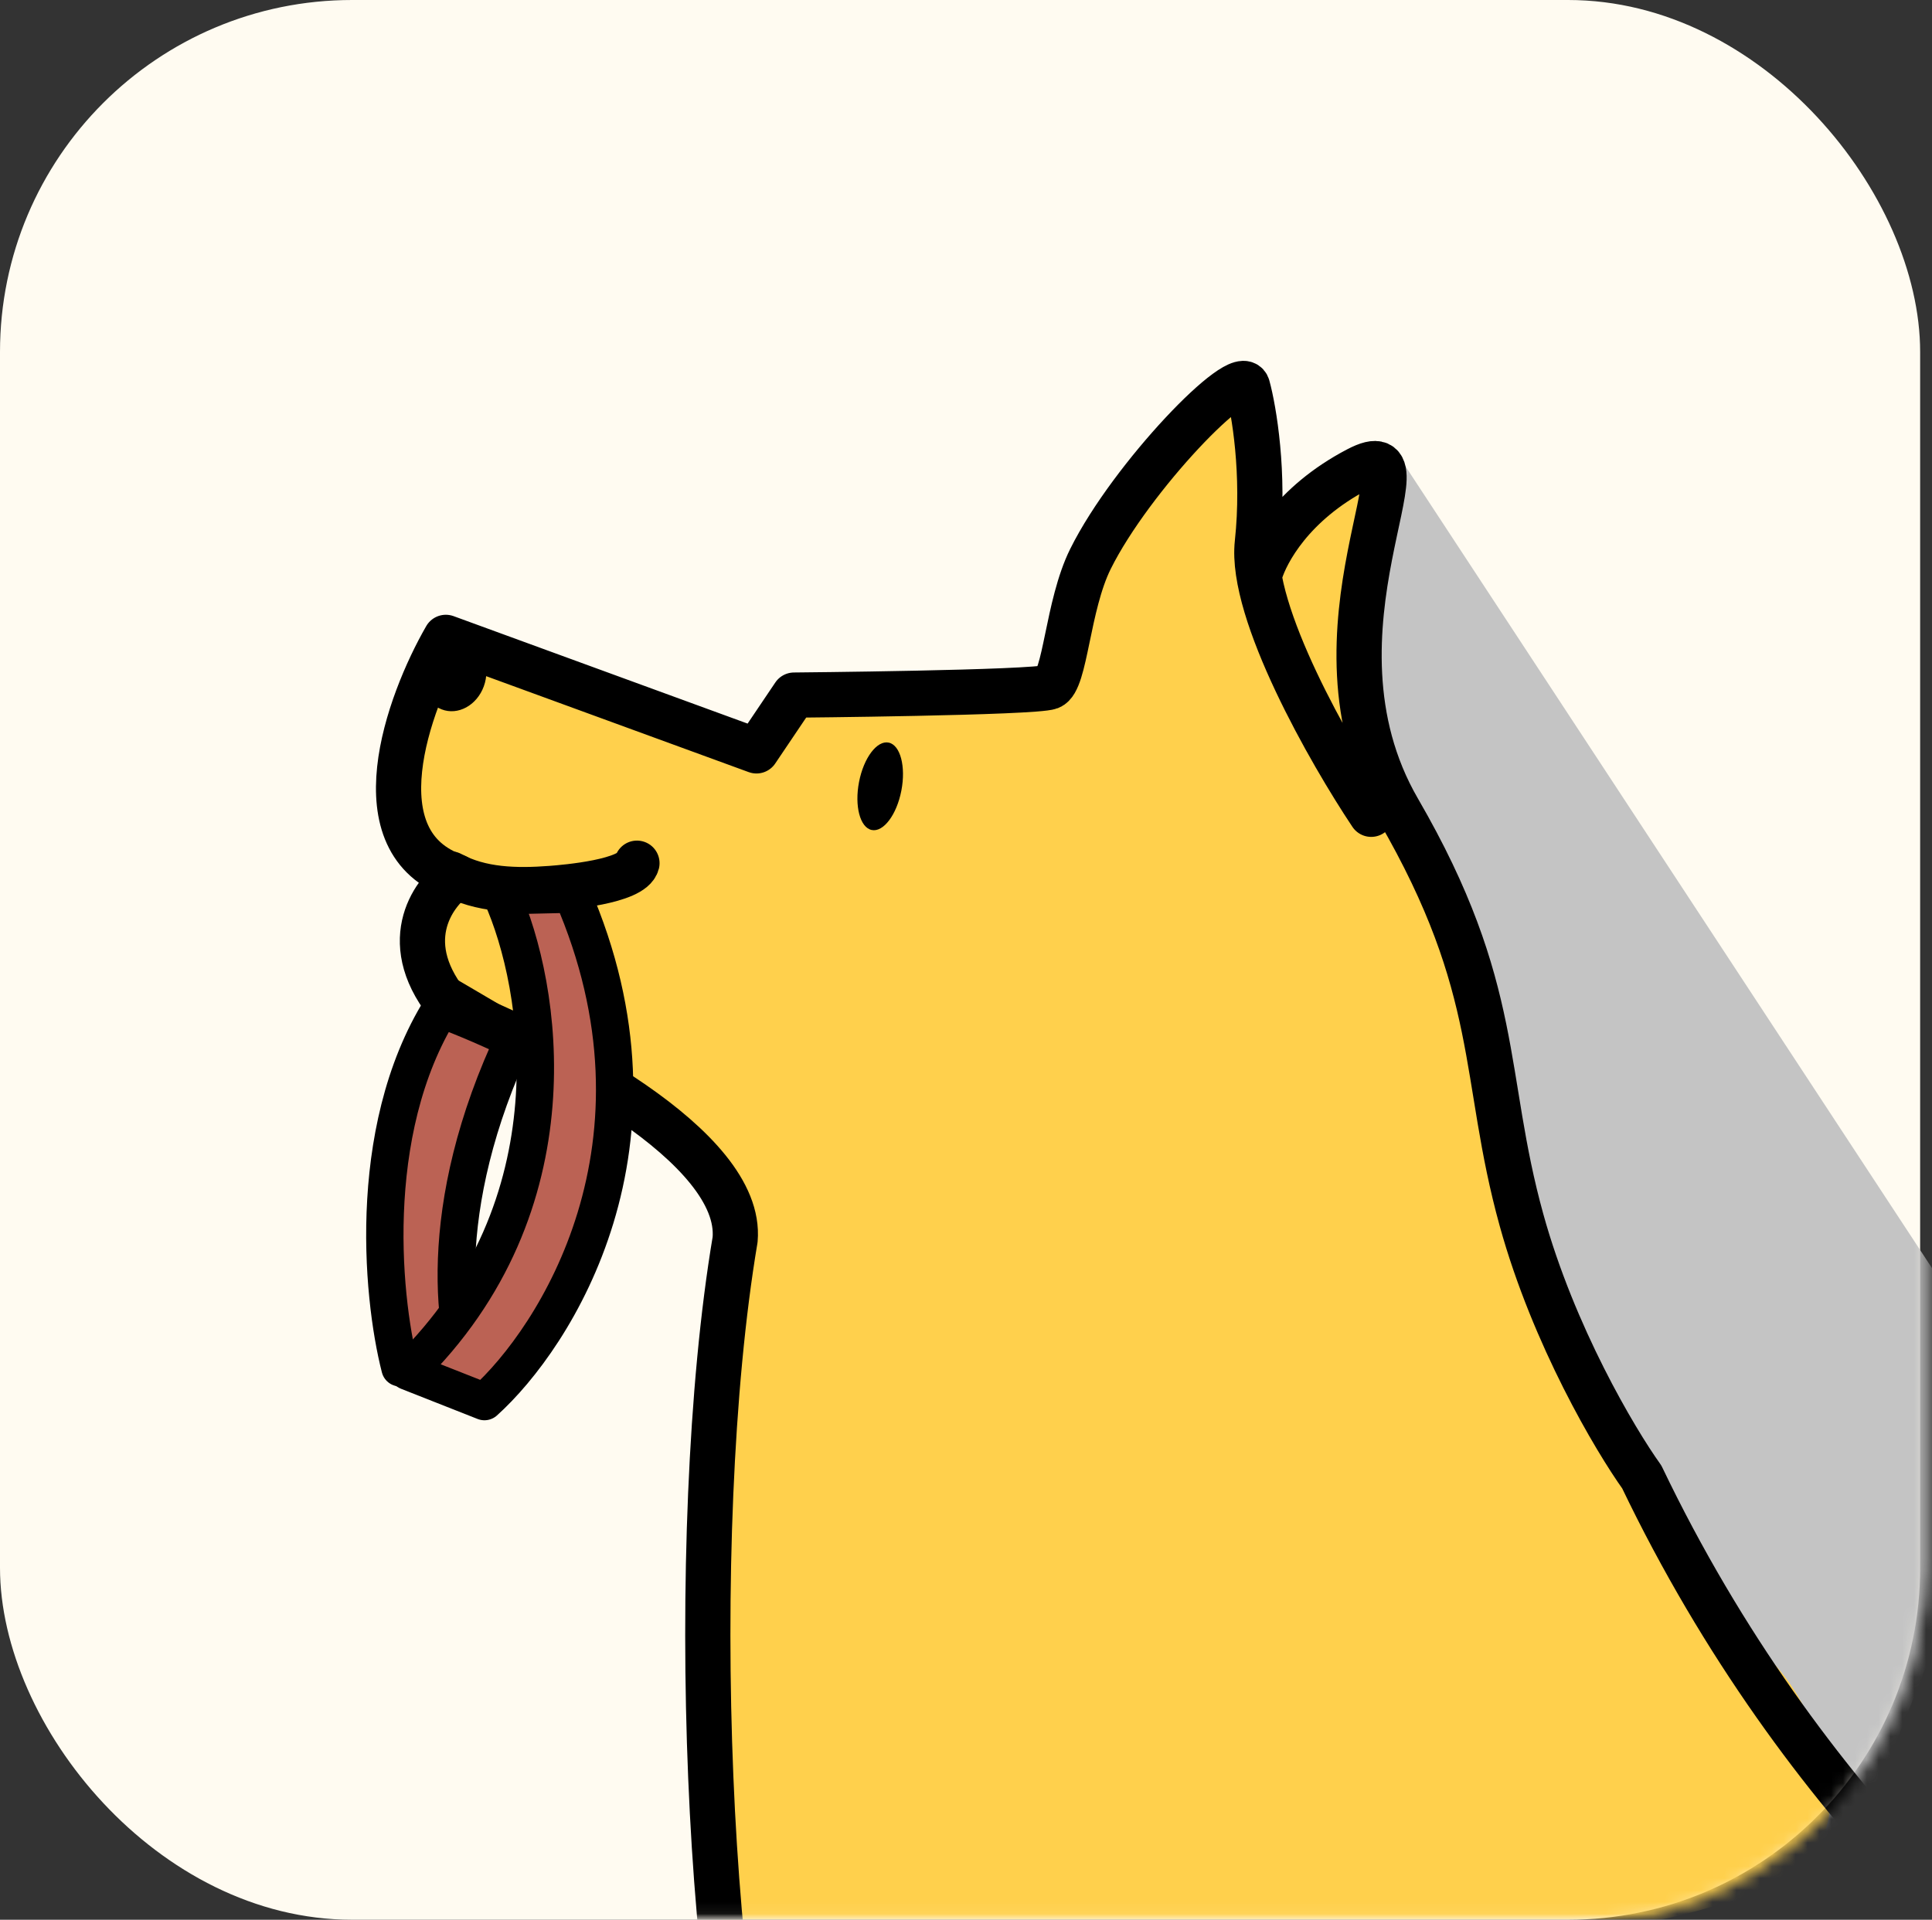 <svg width="163" height="162" viewBox="0 0 163 162" fill="none" xmlns="http://www.w3.org/2000/svg">
<rect x="0" y="0" width="163" height="162" fill="#333333" stroke="none"/>
<rect width="162" height="162" rx="29.7" fill="#FFFBF1"/>
<mask id="mask0_680_8306" style="mask-type:alpha" maskUnits="userSpaceOnUse" x="-1" y="16" width="164" height="147">
<rect x="-0.225" y="16.875" width="162.45" height="145.35" rx="29.925" fill="#FFFBF1" stroke="black" stroke-width="0.45"/>
</mask>
<g mask="url(#mask0_680_8306)">
<mask id="mask1_680_8306" style="mask-type:alpha" maskUnits="userSpaceOnUse" x="15" y="24" width="166" height="138">
<path d="M15.75 37.837C15.75 30.361 21.81 24.301 29.286 24.301L166.704 24.301C174.18 24.301 180.24 30.361 180.24 37.836V148.378C180.24 155.853 174.18 161.913 166.704 161.913L29.286 161.913C21.81 161.913 15.75 155.853 15.75 148.378V37.837Z" fill="white"/>
</mask>
<g mask="url(#mask1_680_8306)">
<path d="M171 119.195L118.446 39.15L75.825 161.55L154.575 160.65L171 119.195Z" fill="#C4C4C4"/>
<path d="M37.245 82.174C33.805 80.024 35.991 76.261 37.514 74.649L35.095 71.692L34.558 60.672L39.396 55.028L63.854 62.823L67.079 58.522L88.313 56.91L93.15 44.008L105.514 32.451L106.589 47.502L115.996 39.977L115.19 62.554L121.641 75.724L129.435 107.708L145.024 137.004C145.024 137.004 153.285 140.026 154.35 151.875C156.15 171.9 60.898 162 60.898 162L59.554 137.273L62.242 108.514L60.091 98.032C53.909 93.642 40.686 84.325 37.245 82.174Z" fill="#FFD04C"/>
<path d="M43.502 87.396C36.54 102.037 38.266 113.074 40.24 117.324L33.746 115.422C32.164 109.245 30.774 94.33 37.868 84.085L43.502 87.396Z" fill="#BB6254" stroke="black" stroke-width="3.15" stroke-linejoin="round"/>
<path d="M90.898 233.336C120.934 263.192 137.786 258.433 142.961 251.629C157.356 241.659 120.685 209.514 90.643 182.364C66.609 160.643 47.709 183.972 40.765 200.293C31.384 209.361 30.436 219.734 27.164 225.983C26.113 229.386 26.272 235.734 35.321 233.902C44.369 232.07 42.836 225.042 52.669 211.796C55.616 209.176 60.862 203.479 90.898 233.336Z" fill="#FFD04C" stroke="black" stroke-width="3.814" stroke-linecap="round"/>
<path d="M115.687 68.715C112.22 63.521 105.445 51.673 106.079 45.825C106.712 39.977 105.794 34.584 105.255 32.619C104.717 30.654 95.454 40.225 92.004 47.161C90.038 51.114 89.902 57.472 88.579 57.974C87.257 58.476 66.995 58.656 66.995 58.656L63.822 63.365L37.614 53.785C34.417 59.337 30.12 71.149 38.5 73.977C36.431 75.43 33.456 79.697 38.111 85.14C46.367 88.348 62.708 96.733 62.02 104.604C57.815 129.566 59.608 173.379 65.453 186.415L181.044 174.588C172.549 169.801 152.15 153.11 138.516 124.638C136.262 121.488 131.077 112.741 128.368 102.955C124.981 90.722 126.784 83.529 117.98 68.345C109.177 53.161 121.486 35.972 114.536 39.611C108.977 42.522 106.847 46.607 106.322 48.308" stroke="black" stroke-width="3.814" stroke-linecap="round" stroke-linejoin="round"/>
<path d="M167.576 183.199C165.907 203.025 137.51 228.156 114.404 214.901C76.118 192.938 80.726 183.121 71.684 189.057C59.77 196.878 62.112 209.714 49.363 212.049C36.614 214.385 38.172 203.779 46.68 189.536C52.459 179.861 54.993 165.345 78.418 168.471C97.158 170.971 109.168 170.825 115.424 172.957" stroke="black" stroke-width="3.814" stroke-linecap="round"/>
<ellipse rx="2.711" ry="3.073" transform="matrix(-0.922 -0.359 -0.346 0.949 38.319 56.943)" fill="black"/>
<path d="M38.018 73.745C40.546 75.133 43.569 75.191 46.48 74.972C47.753 74.876 53.341 74.401 53.739 72.842" stroke="black" stroke-width="3.814" stroke-linecap="round"/>
<ellipse rx="1.84" ry="3.721" transform="matrix(-0.97 -0.2 -0.192 0.991 74.261 66.353)" fill="black"/>
<path d="M34.413 115.728C48.84 101.683 45.697 83.117 42.322 75.59L48.266 75.454C57.442 96.54 46.829 112.92 40.872 118.276L34.413 115.728Z" fill="#BB6254" stroke="black" stroke-width="3.15" stroke-linejoin="round"/>
</g>
</g>
</svg>
